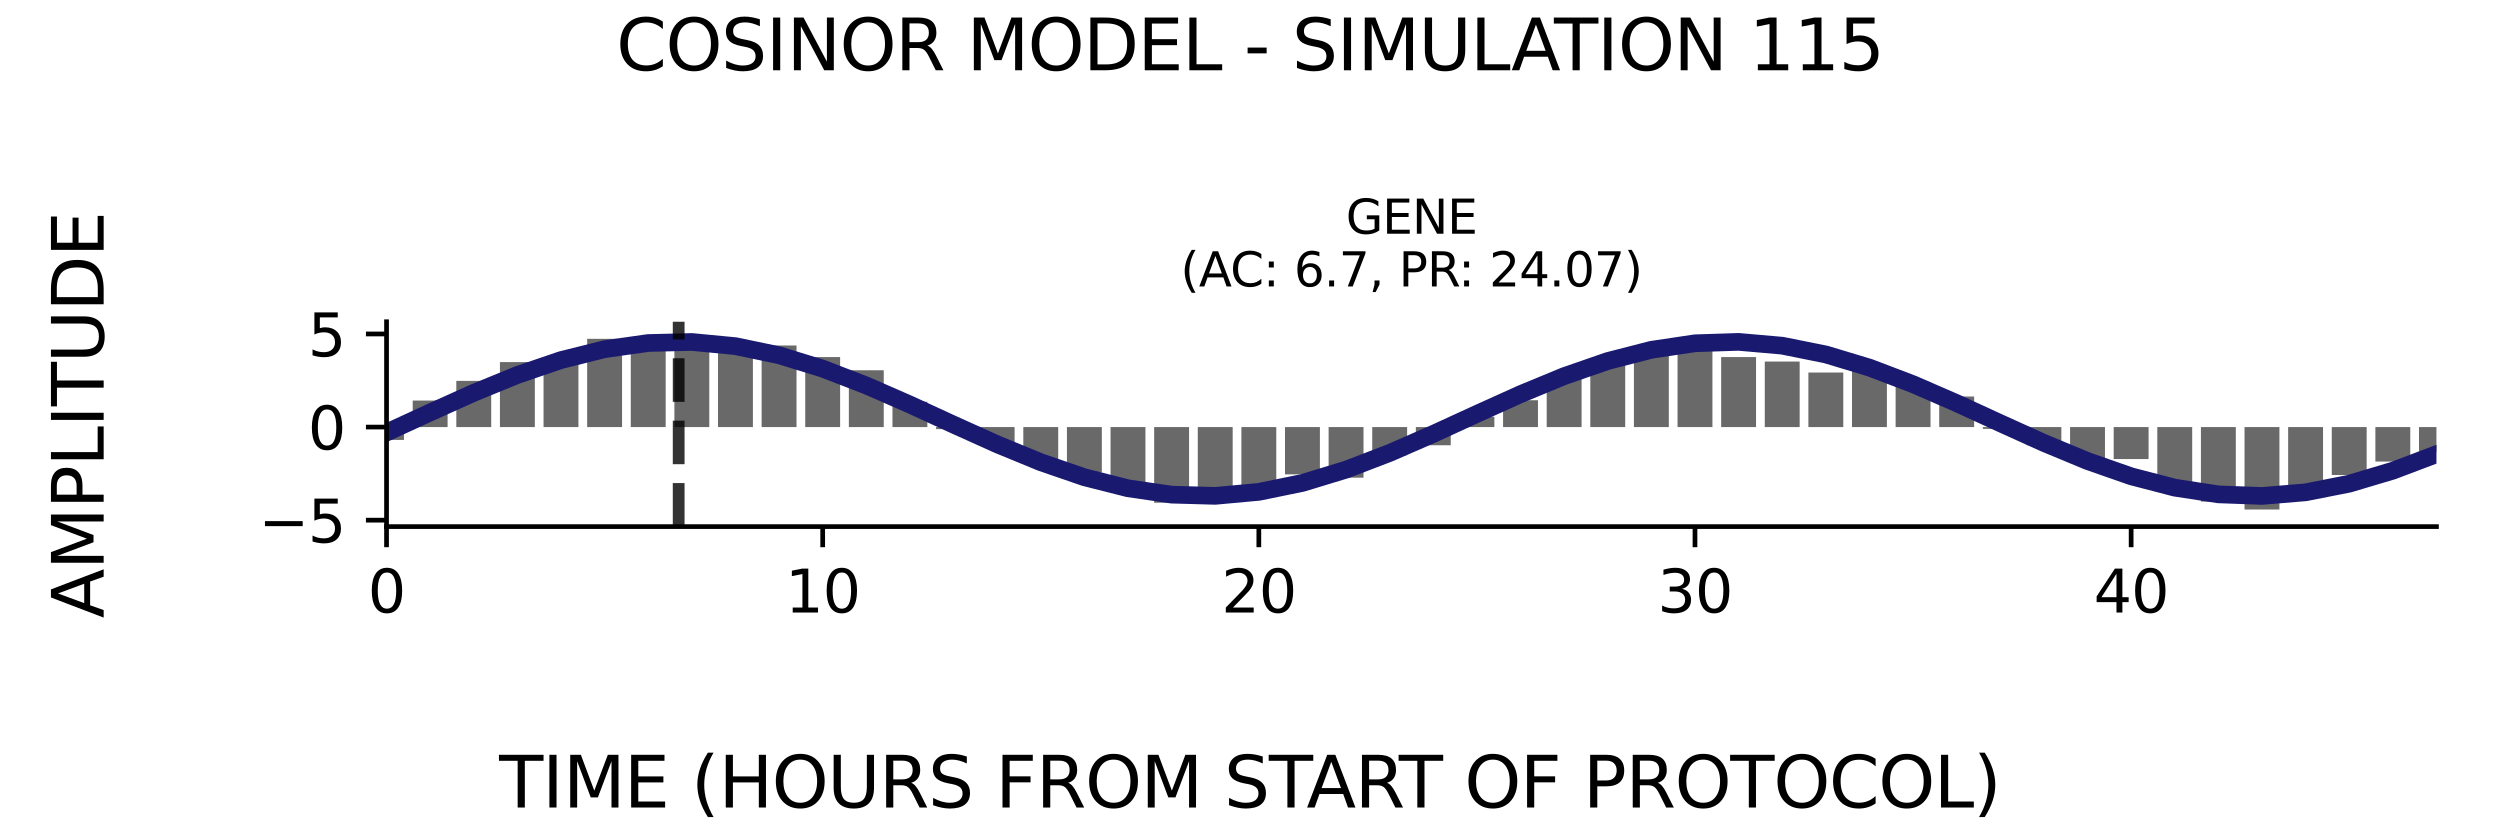 <?xml version="1.0" encoding="utf-8" standalone="no"?>
<!DOCTYPE svg PUBLIC "-//W3C//DTD SVG 1.1//EN"
  "http://www.w3.org/Graphics/SVG/1.1/DTD/svg11.dtd">
<svg xmlns:xlink="http://www.w3.org/1999/xlink" width="424.8pt" height="141.12pt" viewBox="0 0 424.8 141.12" xmlns="http://www.w3.org/2000/svg" version="1.1">
 <defs>
  <style type="text/css">*{stroke-linejoin: round; stroke-linecap: butt}</style>
 </defs>
 <g id="figure_1">
  <g id="patch_1">
   <path d="M 0 141.12 
L 424.8 141.12 
L 424.8 0 
L 0 0 
z
" style="fill: #ffffff"/>
  </g>
  <g id="axes_1">
   <g id="patch_2">
    <path d="M 65.68 89.48 
L 414 89.48 
L 414 54.672 
L 65.68 54.672 
z
" style="fill: #ffffff"/>
   </g>
   <g id="patch_3">
    <path d="M 62.716 72.568 
L 68.644 72.568 
L 68.644 74.748 
L 62.716 74.748 
z
" clip-path="url(#p82e05a7961)" style="fill: #696969"/>
   </g>
   <g id="patch_4">
    <path d="M 70.127 72.568 
L 76.055 72.568 
L 76.055 68.061 
L 70.127 68.061 
z
" clip-path="url(#p82e05a7961)" style="fill: #696969"/>
   </g>
   <g id="patch_5">
    <path d="M 77.538 72.568 
L 83.467 72.568 
L 83.467 64.719 
L 77.538 64.719 
z
" clip-path="url(#p82e05a7961)" style="fill: #696969"/>
   </g>
   <g id="patch_6">
    <path d="M 84.949 72.568 
L 90.878 72.568 
L 90.878 61.527 
L 84.949 61.527 
z
" clip-path="url(#p82e05a7961)" style="fill: #696969"/>
   </g>
   <g id="patch_7">
    <path d="M 92.36 72.568 
L 98.289 72.568 
L 98.289 61.28 
L 92.36 61.28 
z
" clip-path="url(#p82e05a7961)" style="fill: #696969"/>
   </g>
   <g id="patch_8">
    <path d="M 99.771 72.568 
L 105.7 72.568 
L 105.7 57.573 
L 99.771 57.573 
z
" clip-path="url(#p82e05a7961)" style="fill: #696969"/>
   </g>
   <g id="patch_9">
    <path d="M 107.182 72.568 
L 113.111 72.568 
L 113.111 57.763 
L 107.182 57.763 
z
" clip-path="url(#p82e05a7961)" style="fill: #696969"/>
   </g>
   <g id="patch_10">
    <path d="M 114.593 72.568 
L 120.522 72.568 
L 120.522 57.935 
L 114.593 57.935 
z
" clip-path="url(#p82e05a7961)" style="fill: #696969"/>
   </g>
   <g id="patch_11">
    <path d="M 122.004 72.568 
L 127.933 72.568 
L 127.933 58.849 
L 122.004 58.849 
z
" clip-path="url(#p82e05a7961)" style="fill: #696969"/>
   </g>
   <g id="patch_12">
    <path d="M 129.415 72.568 
L 135.344 72.568 
L 135.344 58.706 
L 129.415 58.706 
z
" clip-path="url(#p82e05a7961)" style="fill: #696969"/>
   </g>
   <g id="patch_13">
    <path d="M 136.826 72.568 
L 142.755 72.568 
L 142.755 60.675 
L 136.826 60.675 
z
" clip-path="url(#p82e05a7961)" style="fill: #696969"/>
   </g>
   <g id="patch_14">
    <path d="M 144.237 72.568 
L 150.166 72.568 
L 150.166 62.914 
L 144.237 62.914 
z
" clip-path="url(#p82e05a7961)" style="fill: #696969"/>
   </g>
   <g id="patch_15">
    <path d="M 151.648 72.568 
L 157.577 72.568 
L 157.577 68.27 
L 151.648 68.27 
z
" clip-path="url(#p82e05a7961)" style="fill: #696969"/>
   </g>
   <g id="patch_16">
    <path d="M 159.059 72.568 
L 164.988 72.568 
L 164.988 72.914 
L 159.059 72.914 
z
" clip-path="url(#p82e05a7961)" style="fill: #696969"/>
   </g>
   <g id="patch_17">
    <path d="M 166.47 72.568 
L 172.399 72.568 
L 172.399 75.629 
L 166.47 75.629 
z
" clip-path="url(#p82e05a7961)" style="fill: #696969"/>
   </g>
   <g id="patch_18">
    <path d="M 173.882 72.568 
L 179.81 72.568 
L 179.81 78.129 
L 173.882 78.129 
z
" clip-path="url(#p82e05a7961)" style="fill: #696969"/>
   </g>
   <g id="patch_19">
    <path d="M 181.293 72.568 
L 187.221 72.568 
L 187.221 80.284 
L 181.293 80.284 
z
" clip-path="url(#p82e05a7961)" style="fill: #696969"/>
   </g>
   <g id="patch_20">
    <path d="M 188.704 72.568 
L 194.633 72.568 
L 194.633 83.586 
L 188.704 83.586 
z
" clip-path="url(#p82e05a7961)" style="fill: #696969"/>
   </g>
   <g id="patch_21">
    <path d="M 196.115 72.568 
L 202.044 72.568 
L 202.044 85.419 
L 196.115 85.419 
z
" clip-path="url(#p82e05a7961)" style="fill: #696969"/>
   </g>
   <g id="patch_22">
    <path d="M 203.526 72.568 
L 209.455 72.568 
L 209.455 84.199 
L 203.526 84.199 
z
" clip-path="url(#p82e05a7961)" style="fill: #696969"/>
   </g>
   <g id="patch_23">
    <path d="M 210.937 72.568 
L 216.866 72.568 
L 216.866 84.343 
L 210.937 84.343 
z
" clip-path="url(#p82e05a7961)" style="fill: #696969"/>
   </g>
   <g id="patch_24">
    <path d="M 218.348 72.568 
L 224.277 72.568 
L 224.277 80.604 
L 218.348 80.604 
z
" clip-path="url(#p82e05a7961)" style="fill: #696969"/>
   </g>
   <g id="patch_25">
    <path d="M 225.759 72.568 
L 231.688 72.568 
L 231.688 81.166 
L 225.759 81.166 
z
" clip-path="url(#p82e05a7961)" style="fill: #696969"/>
   </g>
   <g id="patch_26">
    <path d="M 233.17 72.568 
L 239.099 72.568 
L 239.099 77.348 
L 233.17 77.348 
z
" clip-path="url(#p82e05a7961)" style="fill: #696969"/>
   </g>
   <g id="patch_27">
    <path d="M 240.581 72.568 
L 246.51 72.568 
L 246.51 75.659 
L 240.581 75.659 
z
" clip-path="url(#p82e05a7961)" style="fill: #696969"/>
   </g>
   <g id="patch_28">
    <path d="M 247.992 72.568 
L 253.921 72.568 
L 253.921 70.807 
L 247.992 70.807 
z
" clip-path="url(#p82e05a7961)" style="fill: #696969"/>
   </g>
   <g id="patch_29">
    <path d="M 255.403 72.568 
L 261.332 72.568 
L 261.332 68.007 
L 255.403 68.007 
z
" clip-path="url(#p82e05a7961)" style="fill: #696969"/>
   </g>
   <g id="patch_30">
    <path d="M 262.814 72.568 
L 268.743 72.568 
L 268.743 64.363 
L 262.814 64.363 
z
" clip-path="url(#p82e05a7961)" style="fill: #696969"/>
   </g>
   <g id="patch_31">
    <path d="M 270.225 72.568 
L 276.154 72.568 
L 276.154 61.761 
L 270.225 61.761 
z
" clip-path="url(#p82e05a7961)" style="fill: #696969"/>
   </g>
   <g id="patch_32">
    <path d="M 277.636 72.568 
L 283.565 72.568 
L 283.565 59.391 
L 277.636 59.391 
z
" clip-path="url(#p82e05a7961)" style="fill: #696969"/>
   </g>
   <g id="patch_33">
    <path d="M 285.047 72.568 
L 290.976 72.568 
L 290.976 59.342 
L 285.047 59.342 
z
" clip-path="url(#p82e05a7961)" style="fill: #696969"/>
   </g>
   <g id="patch_34">
    <path d="M 292.459 72.568 
L 298.387 72.568 
L 298.387 60.673 
L 292.459 60.673 
z
" clip-path="url(#p82e05a7961)" style="fill: #696969"/>
   </g>
   <g id="patch_35">
    <path d="M 299.87 72.568 
L 305.798 72.568 
L 305.798 61.435 
L 299.87 61.435 
z
" clip-path="url(#p82e05a7961)" style="fill: #696969"/>
   </g>
   <g id="patch_36">
    <path d="M 307.281 72.568 
L 313.21 72.568 
L 313.21 63.301 
L 307.281 63.301 
z
" clip-path="url(#p82e05a7961)" style="fill: #696969"/>
   </g>
   <g id="patch_37">
    <path d="M 314.692 72.568 
L 320.621 72.568 
L 320.621 63.004 
L 314.692 63.004 
z
" clip-path="url(#p82e05a7961)" style="fill: #696969"/>
   </g>
   <g id="patch_38">
    <path d="M 322.103 72.568 
L 328.032 72.568 
L 328.032 64.993 
L 322.103 64.993 
z
" clip-path="url(#p82e05a7961)" style="fill: #696969"/>
   </g>
   <g id="patch_39">
    <path d="M 329.514 72.568 
L 335.443 72.568 
L 335.443 67.376 
L 329.514 67.376 
z
" clip-path="url(#p82e05a7961)" style="fill: #696969"/>
   </g>
   <g id="patch_40">
    <path d="M 336.925 72.568 
L 342.854 72.568 
L 342.854 72.873 
L 336.925 72.873 
z
" clip-path="url(#p82e05a7961)" style="fill: #696969"/>
   </g>
   <g id="patch_41">
    <path d="M 344.336 72.568 
L 350.265 72.568 
L 350.265 75.639 
L 344.336 75.639 
z
" clip-path="url(#p82e05a7961)" style="fill: #696969"/>
   </g>
   <g id="patch_42">
    <path d="M 351.747 72.568 
L 357.676 72.568 
L 357.676 78.067 
L 351.747 78.067 
z
" clip-path="url(#p82e05a7961)" style="fill: #696969"/>
   </g>
   <g id="patch_43">
    <path d="M 359.158 72.568 
L 365.087 72.568 
L 365.087 78.003 
L 359.158 78.003 
z
" clip-path="url(#p82e05a7961)" style="fill: #696969"/>
   </g>
   <g id="patch_44">
    <path d="M 366.569 72.568 
L 372.498 72.568 
L 372.498 83.454 
L 366.569 83.454 
z
" clip-path="url(#p82e05a7961)" style="fill: #696969"/>
   </g>
   <g id="patch_45">
    <path d="M 373.98 72.568 
L 379.909 72.568 
L 379.909 85.223 
L 373.98 85.223 
z
" clip-path="url(#p82e05a7961)" style="fill: #696969"/>
   </g>
   <g id="patch_46">
    <path d="M 381.391 72.568 
L 387.32 72.568 
L 387.32 86.579 
L 381.391 86.579 
z
" clip-path="url(#p82e05a7961)" style="fill: #696969"/>
   </g>
   <g id="patch_47">
    <path d="M 388.802 72.568 
L 394.731 72.568 
L 394.731 83.389 
L 388.802 83.389 
z
" clip-path="url(#p82e05a7961)" style="fill: #696969"/>
   </g>
   <g id="patch_48">
    <path d="M 396.213 72.568 
L 402.142 72.568 
L 402.142 80.709 
L 396.213 80.709 
z
" clip-path="url(#p82e05a7961)" style="fill: #696969"/>
   </g>
   <g id="patch_49">
    <path d="M 403.625 72.568 
L 409.553 72.568 
L 409.553 78.426 
L 403.625 78.426 
z
" clip-path="url(#p82e05a7961)" style="fill: #696969"/>
   </g>
   <g id="patch_50">
    <path d="M 411.036 72.568 
L 416.964 72.568 
L 416.964 76.808 
L 411.036 76.808 
z
" clip-path="url(#p82e05a7961)" style="fill: #696969"/>
   </g>
   <g id="matplotlib.axis_1">
    <g id="xtick_1">
     <g id="line2d_1">
      <defs>
       <path id="mebb17fb53c" d="M 0 0 
L 0 3.5 
" style="stroke: #000000; stroke-width: 0.8"/>
      </defs>
      <g>
       <use xlink:href="#mebb17fb53c" x="65.68" y="89.48" style="stroke: #000000; stroke-width: 0.8"/>
      </g>
     </g>
     <g id="text_1">
      <!-- 0 -->
      <g transform="translate(62.499 104.078) scale(0.1 -0.1)">
       <defs>
        <path id="DejaVuSans-30" d="M 2034 4250 
Q 1547 4250 1301 3770 
Q 1056 3291 1056 2328 
Q 1056 1369 1301 889 
Q 1547 409 2034 409 
Q 2525 409 2770 889 
Q 3016 1369 3016 2328 
Q 3016 3291 2770 3770 
Q 2525 4250 2034 4250 
z
M 2034 4750 
Q 2819 4750 3233 4129 
Q 3647 3509 3647 2328 
Q 3647 1150 3233 529 
Q 2819 -91 2034 -91 
Q 1250 -91 836 529 
Q 422 1150 422 2328 
Q 422 3509 836 4129 
Q 1250 4750 2034 4750 
z
" transform="scale(0.016)"/>
       </defs>
       <use xlink:href="#DejaVuSans-30"/>
      </g>
     </g>
    </g>
    <g id="xtick_2">
     <g id="line2d_2">
      <g>
       <use xlink:href="#mebb17fb53c" x="139.791" y="89.48" style="stroke: #000000; stroke-width: 0.8"/>
      </g>
     </g>
     <g id="text_2">
      <!-- 10 -->
      <g transform="translate(133.428 104.078) scale(0.1 -0.1)">
       <defs>
        <path id="DejaVuSans-31" d="M 794 531 
L 1825 531 
L 1825 4091 
L 703 3866 
L 703 4441 
L 1819 4666 
L 2450 4666 
L 2450 531 
L 3481 531 
L 3481 0 
L 794 0 
L 794 531 
z
" transform="scale(0.016)"/>
       </defs>
       <use xlink:href="#DejaVuSans-31"/>
       <use xlink:href="#DejaVuSans-30" x="63.623"/>
      </g>
     </g>
    </g>
    <g id="xtick_3">
     <g id="line2d_3">
      <g>
       <use xlink:href="#mebb17fb53c" x="213.901" y="89.48" style="stroke: #000000; stroke-width: 0.8"/>
      </g>
     </g>
     <g id="text_3">
      <!-- 20 -->
      <g transform="translate(207.539 104.078) scale(0.1 -0.1)">
       <defs>
        <path id="DejaVuSans-32" d="M 1228 531 
L 3431 531 
L 3431 0 
L 469 0 
L 469 531 
Q 828 903 1448 1529 
Q 2069 2156 2228 2338 
Q 2531 2678 2651 2914 
Q 2772 3150 2772 3378 
Q 2772 3750 2511 3984 
Q 2250 4219 1831 4219 
Q 1534 4219 1204 4116 
Q 875 4013 500 3803 
L 500 4441 
Q 881 4594 1212 4672 
Q 1544 4750 1819 4750 
Q 2544 4750 2975 4387 
Q 3406 4025 3406 3419 
Q 3406 3131 3298 2873 
Q 3191 2616 2906 2266 
Q 2828 2175 2409 1742 
Q 1991 1309 1228 531 
z
" transform="scale(0.016)"/>
       </defs>
       <use xlink:href="#DejaVuSans-32"/>
       <use xlink:href="#DejaVuSans-30" x="63.623"/>
      </g>
     </g>
    </g>
    <g id="xtick_4">
     <g id="line2d_4">
      <g>
       <use xlink:href="#mebb17fb53c" x="288.012" y="89.48" style="stroke: #000000; stroke-width: 0.8"/>
      </g>
     </g>
     <g id="text_4">
      <!-- 30 -->
      <g transform="translate(281.649 104.078) scale(0.1 -0.1)">
       <defs>
        <path id="DejaVuSans-33" d="M 2597 2516 
Q 3050 2419 3304 2112 
Q 3559 1806 3559 1356 
Q 3559 666 3084 287 
Q 2609 -91 1734 -91 
Q 1441 -91 1130 -33 
Q 819 25 488 141 
L 488 750 
Q 750 597 1062 519 
Q 1375 441 1716 441 
Q 2309 441 2620 675 
Q 2931 909 2931 1356 
Q 2931 1769 2642 2001 
Q 2353 2234 1838 2234 
L 1294 2234 
L 1294 2753 
L 1863 2753 
Q 2328 2753 2575 2939 
Q 2822 3125 2822 3475 
Q 2822 3834 2567 4026 
Q 2313 4219 1838 4219 
Q 1578 4219 1281 4162 
Q 984 4106 628 3988 
L 628 4550 
Q 988 4650 1302 4700 
Q 1616 4750 1894 4750 
Q 2613 4750 3031 4423 
Q 3450 4097 3450 3541 
Q 3450 3153 3228 2886 
Q 3006 2619 2597 2516 
z
" transform="scale(0.016)"/>
       </defs>
       <use xlink:href="#DejaVuSans-33"/>
       <use xlink:href="#DejaVuSans-30" x="63.623"/>
      </g>
     </g>
    </g>
    <g id="xtick_5">
     <g id="line2d_5">
      <g>
       <use xlink:href="#mebb17fb53c" x="362.123" y="89.48" style="stroke: #000000; stroke-width: 0.8"/>
      </g>
     </g>
     <g id="text_5">
      <!-- 40 -->
      <g transform="translate(355.76 104.078) scale(0.1 -0.1)">
       <defs>
        <path id="DejaVuSans-34" d="M 2419 4116 
L 825 1625 
L 2419 1625 
L 2419 4116 
z
M 2253 4666 
L 3047 4666 
L 3047 1625 
L 3713 1625 
L 3713 1100 
L 3047 1100 
L 3047 0 
L 2419 0 
L 2419 1100 
L 313 1100 
L 313 1709 
L 2253 4666 
z
" transform="scale(0.016)"/>
       </defs>
       <use xlink:href="#DejaVuSans-34"/>
       <use xlink:href="#DejaVuSans-30" x="63.623"/>
      </g>
     </g>
    </g>
   </g>
   <g id="matplotlib.axis_2">
    <g id="ytick_1">
     <g id="line2d_6">
      <defs>
       <path id="mb27eddcf23" d="M 0 0 
L -3.5 0 
" style="stroke: #000000; stroke-width: 0.8"/>
      </defs>
      <g>
       <use xlink:href="#mb27eddcf23" x="65.68" y="88.387" style="stroke: #000000; stroke-width: 0.8"/>
      </g>
     </g>
     <g id="text_6">
      <!-- −5 -->
      <g transform="translate(43.938 92.186) scale(0.1 -0.1)">
       <defs>
        <path id="DejaVuSans-2212" d="M 678 2272 
L 4684 2272 
L 4684 1741 
L 678 1741 
L 678 2272 
z
" transform="scale(0.016)"/>
        <path id="DejaVuSans-35" d="M 691 4666 
L 3169 4666 
L 3169 4134 
L 1269 4134 
L 1269 2991 
Q 1406 3038 1543 3061 
Q 1681 3084 1819 3084 
Q 2600 3084 3056 2656 
Q 3513 2228 3513 1497 
Q 3513 744 3044 326 
Q 2575 -91 1722 -91 
Q 1428 -91 1123 -41 
Q 819 9 494 109 
L 494 744 
Q 775 591 1075 516 
Q 1375 441 1709 441 
Q 2250 441 2565 725 
Q 2881 1009 2881 1497 
Q 2881 1984 2565 2268 
Q 2250 2553 1709 2553 
Q 1456 2553 1204 2497 
Q 953 2441 691 2322 
L 691 4666 
z
" transform="scale(0.016)"/>
       </defs>
       <use xlink:href="#DejaVuSans-2212"/>
       <use xlink:href="#DejaVuSans-35" x="83.789"/>
      </g>
     </g>
    </g>
    <g id="ytick_2">
     <g id="line2d_7">
      <g>
       <use xlink:href="#mb27eddcf23" x="65.68" y="72.568" style="stroke: #000000; stroke-width: 0.8"/>
      </g>
     </g>
     <g id="text_7">
      <!-- 0 -->
      <g transform="translate(52.318 76.368) scale(0.1 -0.1)">
       <use xlink:href="#DejaVuSans-30"/>
      </g>
     </g>
    </g>
    <g id="ytick_3">
     <g id="line2d_8">
      <g>
       <use xlink:href="#mb27eddcf23" x="65.68" y="56.75" style="stroke: #000000; stroke-width: 0.8"/>
      </g>
     </g>
     <g id="text_8">
      <!-- 5 -->
      <g transform="translate(52.318 60.55) scale(0.1 -0.1)">
       <use xlink:href="#DejaVuSans-35"/>
      </g>
     </g>
    </g>
   </g>
   <g id="line2d_9">
    <path d="M 65.68 73.495 
L 73.091 70.086 
L 80.502 66.751 
L 87.913 63.716 
L 95.324 61.186 
L 102.735 59.334 
L 110.146 58.284 
L 117.557 58.107 
L 124.969 58.816 
L 132.38 60.363 
L 139.791 62.642 
L 147.202 65.5 
L 154.613 68.742 
L 162.024 72.15 
L 169.435 75.491 
L 176.846 78.54 
L 184.257 81.091 
L 191.668 82.969 
L 199.079 84.049 
L 206.49 84.257 
L 213.901 83.578 
L 221.312 82.059 
L 228.723 79.803 
L 236.134 76.963 
L 243.546 73.73 
L 250.957 70.325 
L 258.368 66.977 
L 265.779 63.914 
L 273.19 61.343 
L 280.601 59.438 
L 288.012 58.329 
L 295.423 58.091 
L 302.834 58.739 
L 310.245 60.229 
L 317.656 62.462 
L 325.067 65.285 
L 332.478 68.507 
L 339.889 71.911 
L 347.3 75.264 
L 354.711 78.341 
L 362.123 80.932 
L 369.534 82.863 
L 376.945 84.001 
L 384.356 84.271 
L 391.767 83.654 
L 399.178 82.191 
L 406.589 79.982 
L 414 77.177 
" clip-path="url(#p82e05a7961)" style="fill: none; stroke: #191970; stroke-width: 3; stroke-linecap: square"/>
   </g>
   <g id="line2d_10">
    <path d="M 115.32 89.48 
L 115.32 54.672 
" clip-path="url(#p82e05a7961)" style="fill: none; stroke-dasharray: 7.4,3.2; stroke-dashoffset: 0; stroke: #000000; stroke-opacity: 0.8; stroke-width: 2"/>
   </g>
   <g id="patch_51">
    <path d="M 65.68 89.48 
L 65.68 54.672 
" style="fill: none; stroke: #000000; stroke-width: 0.8; stroke-linejoin: miter; stroke-linecap: square"/>
   </g>
   <g id="patch_52">
    <path d="M 65.68 89.48 
L 414 89.48 
" style="fill: none; stroke: #000000; stroke-width: 0.8; stroke-linejoin: miter; stroke-linecap: square"/>
   </g>
   <g id="text_9">
    <!-- GENE -->
    <g transform="translate(228.693 39.714) scale(0.08 -0.08)">
     <defs>
      <path id="DejaVuSans-47" d="M 3809 666 
L 3809 1919 
L 2778 1919 
L 2778 2438 
L 4434 2438 
L 4434 434 
Q 4069 175 3628 42 
Q 3188 -91 2688 -91 
Q 1594 -91 976 548 
Q 359 1188 359 2328 
Q 359 3472 976 4111 
Q 1594 4750 2688 4750 
Q 3144 4750 3555 4637 
Q 3966 4525 4313 4306 
L 4313 3634 
Q 3963 3931 3569 4081 
Q 3175 4231 2741 4231 
Q 1884 4231 1454 3753 
Q 1025 3275 1025 2328 
Q 1025 1384 1454 906 
Q 1884 428 2741 428 
Q 3075 428 3337 486 
Q 3600 544 3809 666 
z
" transform="scale(0.016)"/>
      <path id="DejaVuSans-45" d="M 628 4666 
L 3578 4666 
L 3578 4134 
L 1259 4134 
L 1259 2753 
L 3481 2753 
L 3481 2222 
L 1259 2222 
L 1259 531 
L 3634 531 
L 3634 0 
L 628 0 
L 628 4666 
z
" transform="scale(0.016)"/>
      <path id="DejaVuSans-4e" d="M 628 4666 
L 1478 4666 
L 3547 763 
L 3547 4666 
L 4159 4666 
L 4159 0 
L 3309 0 
L 1241 3903 
L 1241 0 
L 628 0 
L 628 4666 
z
" transform="scale(0.016)"/>
     </defs>
     <use xlink:href="#DejaVuSans-47"/>
     <use xlink:href="#DejaVuSans-45" x="77.49"/>
     <use xlink:href="#DejaVuSans-4e" x="140.674"/>
     <use xlink:href="#DejaVuSans-45" x="215.479"/>
    </g>
    <!-- (AC: 6.7, PR: 24.07) -->
    <g transform="translate(200.601 48.672) scale(0.08 -0.08)">
     <defs>
      <path id="DejaVuSans-28" d="M 1984 4856 
Q 1566 4138 1362 3434 
Q 1159 2731 1159 2009 
Q 1159 1288 1364 580 
Q 1569 -128 1984 -844 
L 1484 -844 
Q 1016 -109 783 600 
Q 550 1309 550 2009 
Q 550 2706 781 3412 
Q 1013 4119 1484 4856 
L 1984 4856 
z
" transform="scale(0.016)"/>
      <path id="DejaVuSans-41" d="M 2188 4044 
L 1331 1722 
L 3047 1722 
L 2188 4044 
z
M 1831 4666 
L 2547 4666 
L 4325 0 
L 3669 0 
L 3244 1197 
L 1141 1197 
L 716 0 
L 50 0 
L 1831 4666 
z
" transform="scale(0.016)"/>
      <path id="DejaVuSans-43" d="M 4122 4306 
L 4122 3641 
Q 3803 3938 3442 4084 
Q 3081 4231 2675 4231 
Q 1875 4231 1450 3742 
Q 1025 3253 1025 2328 
Q 1025 1406 1450 917 
Q 1875 428 2675 428 
Q 3081 428 3442 575 
Q 3803 722 4122 1019 
L 4122 359 
Q 3791 134 3420 21 
Q 3050 -91 2638 -91 
Q 1578 -91 968 557 
Q 359 1206 359 2328 
Q 359 3453 968 4101 
Q 1578 4750 2638 4750 
Q 3056 4750 3426 4639 
Q 3797 4528 4122 4306 
z
" transform="scale(0.016)"/>
      <path id="DejaVuSans-3a" d="M 750 794 
L 1409 794 
L 1409 0 
L 750 0 
L 750 794 
z
M 750 3309 
L 1409 3309 
L 1409 2516 
L 750 2516 
L 750 3309 
z
" transform="scale(0.016)"/>
      <path id="DejaVuSans-20" transform="scale(0.016)"/>
      <path id="DejaVuSans-36" d="M 2113 2584 
Q 1688 2584 1439 2293 
Q 1191 2003 1191 1497 
Q 1191 994 1439 701 
Q 1688 409 2113 409 
Q 2538 409 2786 701 
Q 3034 994 3034 1497 
Q 3034 2003 2786 2293 
Q 2538 2584 2113 2584 
z
M 3366 4563 
L 3366 3988 
Q 3128 4100 2886 4159 
Q 2644 4219 2406 4219 
Q 1781 4219 1451 3797 
Q 1122 3375 1075 2522 
Q 1259 2794 1537 2939 
Q 1816 3084 2150 3084 
Q 2853 3084 3261 2657 
Q 3669 2231 3669 1497 
Q 3669 778 3244 343 
Q 2819 -91 2113 -91 
Q 1303 -91 875 529 
Q 447 1150 447 2328 
Q 447 3434 972 4092 
Q 1497 4750 2381 4750 
Q 2619 4750 2861 4703 
Q 3103 4656 3366 4563 
z
" transform="scale(0.016)"/>
      <path id="DejaVuSans-2e" d="M 684 794 
L 1344 794 
L 1344 0 
L 684 0 
L 684 794 
z
" transform="scale(0.016)"/>
      <path id="DejaVuSans-37" d="M 525 4666 
L 3525 4666 
L 3525 4397 
L 1831 0 
L 1172 0 
L 2766 4134 
L 525 4134 
L 525 4666 
z
" transform="scale(0.016)"/>
      <path id="DejaVuSans-2c" d="M 750 794 
L 1409 794 
L 1409 256 
L 897 -744 
L 494 -744 
L 750 256 
L 750 794 
z
" transform="scale(0.016)"/>
      <path id="DejaVuSans-50" d="M 1259 4147 
L 1259 2394 
L 2053 2394 
Q 2494 2394 2734 2622 
Q 2975 2850 2975 3272 
Q 2975 3691 2734 3919 
Q 2494 4147 2053 4147 
L 1259 4147 
z
M 628 4666 
L 2053 4666 
Q 2838 4666 3239 4311 
Q 3641 3956 3641 3272 
Q 3641 2581 3239 2228 
Q 2838 1875 2053 1875 
L 1259 1875 
L 1259 0 
L 628 0 
L 628 4666 
z
" transform="scale(0.016)"/>
      <path id="DejaVuSans-52" d="M 2841 2188 
Q 3044 2119 3236 1894 
Q 3428 1669 3622 1275 
L 4263 0 
L 3584 0 
L 2988 1197 
Q 2756 1666 2539 1819 
Q 2322 1972 1947 1972 
L 1259 1972 
L 1259 0 
L 628 0 
L 628 4666 
L 2053 4666 
Q 2853 4666 3247 4331 
Q 3641 3997 3641 3322 
Q 3641 2881 3436 2590 
Q 3231 2300 2841 2188 
z
M 1259 4147 
L 1259 2491 
L 2053 2491 
Q 2509 2491 2742 2702 
Q 2975 2913 2975 3322 
Q 2975 3731 2742 3939 
Q 2509 4147 2053 4147 
L 1259 4147 
z
" transform="scale(0.016)"/>
      <path id="DejaVuSans-29" d="M 513 4856 
L 1013 4856 
Q 1481 4119 1714 3412 
Q 1947 2706 1947 2009 
Q 1947 1309 1714 600 
Q 1481 -109 1013 -844 
L 513 -844 
Q 928 -128 1133 580 
Q 1338 1288 1338 2009 
Q 1338 2731 1133 3434 
Q 928 4138 513 4856 
z
" transform="scale(0.016)"/>
     </defs>
     <use xlink:href="#DejaVuSans-28"/>
     <use xlink:href="#DejaVuSans-41" x="39.014"/>
     <use xlink:href="#DejaVuSans-43" x="105.672"/>
     <use xlink:href="#DejaVuSans-3a" x="175.496"/>
     <use xlink:href="#DejaVuSans-20" x="209.188"/>
     <use xlink:href="#DejaVuSans-36" x="240.975"/>
     <use xlink:href="#DejaVuSans-2e" x="304.598"/>
     <use xlink:href="#DejaVuSans-37" x="336.385"/>
     <use xlink:href="#DejaVuSans-2c" x="400.008"/>
     <use xlink:href="#DejaVuSans-20" x="431.795"/>
     <use xlink:href="#DejaVuSans-50" x="463.582"/>
     <use xlink:href="#DejaVuSans-52" x="523.885"/>
     <use xlink:href="#DejaVuSans-3a" x="590.242"/>
     <use xlink:href="#DejaVuSans-20" x="623.934"/>
     <use xlink:href="#DejaVuSans-32" x="655.721"/>
     <use xlink:href="#DejaVuSans-34" x="719.344"/>
     <use xlink:href="#DejaVuSans-2e" x="782.967"/>
     <use xlink:href="#DejaVuSans-30" x="814.754"/>
     <use xlink:href="#DejaVuSans-37" x="878.377"/>
     <use xlink:href="#DejaVuSans-29" x="942"/>
    </g>
   </g>
  </g>
  <g id="text_10">
   <!-- COSINOR MODEL - SIMULATION 115 -->
   <g transform="translate(104.717 11.941) scale(0.12 -0.12)">
    <defs>
     <path id="DejaVuSans-4f" d="M 2522 4238 
Q 1834 4238 1429 3725 
Q 1025 3213 1025 2328 
Q 1025 1447 1429 934 
Q 1834 422 2522 422 
Q 3209 422 3611 934 
Q 4013 1447 4013 2328 
Q 4013 3213 3611 3725 
Q 3209 4238 2522 4238 
z
M 2522 4750 
Q 3503 4750 4090 4092 
Q 4678 3434 4678 2328 
Q 4678 1225 4090 567 
Q 3503 -91 2522 -91 
Q 1538 -91 948 565 
Q 359 1222 359 2328 
Q 359 3434 948 4092 
Q 1538 4750 2522 4750 
z
" transform="scale(0.016)"/>
     <path id="DejaVuSans-53" d="M 3425 4513 
L 3425 3897 
Q 3066 4069 2747 4153 
Q 2428 4238 2131 4238 
Q 1616 4238 1336 4038 
Q 1056 3838 1056 3469 
Q 1056 3159 1242 3001 
Q 1428 2844 1947 2747 
L 2328 2669 
Q 3034 2534 3370 2195 
Q 3706 1856 3706 1288 
Q 3706 609 3251 259 
Q 2797 -91 1919 -91 
Q 1588 -91 1214 -16 
Q 841 59 441 206 
L 441 856 
Q 825 641 1194 531 
Q 1563 422 1919 422 
Q 2459 422 2753 634 
Q 3047 847 3047 1241 
Q 3047 1584 2836 1778 
Q 2625 1972 2144 2069 
L 1759 2144 
Q 1053 2284 737 2584 
Q 422 2884 422 3419 
Q 422 4038 858 4394 
Q 1294 4750 2059 4750 
Q 2388 4750 2728 4690 
Q 3069 4631 3425 4513 
z
" transform="scale(0.016)"/>
     <path id="DejaVuSans-49" d="M 628 4666 
L 1259 4666 
L 1259 0 
L 628 0 
L 628 4666 
z
" transform="scale(0.016)"/>
     <path id="DejaVuSans-4d" d="M 628 4666 
L 1569 4666 
L 2759 1491 
L 3956 4666 
L 4897 4666 
L 4897 0 
L 4281 0 
L 4281 4097 
L 3078 897 
L 2444 897 
L 1241 4097 
L 1241 0 
L 628 0 
L 628 4666 
z
" transform="scale(0.016)"/>
     <path id="DejaVuSans-44" d="M 1259 4147 
L 1259 519 
L 2022 519 
Q 2988 519 3436 956 
Q 3884 1394 3884 2338 
Q 3884 3275 3436 3711 
Q 2988 4147 2022 4147 
L 1259 4147 
z
M 628 4666 
L 1925 4666 
Q 3281 4666 3915 4102 
Q 4550 3538 4550 2338 
Q 4550 1131 3912 565 
Q 3275 0 1925 0 
L 628 0 
L 628 4666 
z
" transform="scale(0.016)"/>
     <path id="DejaVuSans-4c" d="M 628 4666 
L 1259 4666 
L 1259 531 
L 3531 531 
L 3531 0 
L 628 0 
L 628 4666 
z
" transform="scale(0.016)"/>
     <path id="DejaVuSans-2d" d="M 313 2009 
L 1997 2009 
L 1997 1497 
L 313 1497 
L 313 2009 
z
" transform="scale(0.016)"/>
     <path id="DejaVuSans-55" d="M 556 4666 
L 1191 4666 
L 1191 1831 
Q 1191 1081 1462 751 
Q 1734 422 2344 422 
Q 2950 422 3222 751 
Q 3494 1081 3494 1831 
L 3494 4666 
L 4128 4666 
L 4128 1753 
Q 4128 841 3676 375 
Q 3225 -91 2344 -91 
Q 1459 -91 1007 375 
Q 556 841 556 1753 
L 556 4666 
z
" transform="scale(0.016)"/>
     <path id="DejaVuSans-54" d="M -19 4666 
L 3928 4666 
L 3928 4134 
L 2272 4134 
L 2272 0 
L 1638 0 
L 1638 4134 
L -19 4134 
L -19 4666 
z
" transform="scale(0.016)"/>
    </defs>
    <use xlink:href="#DejaVuSans-43"/>
    <use xlink:href="#DejaVuSans-4f" x="69.824"/>
    <use xlink:href="#DejaVuSans-53" x="148.535"/>
    <use xlink:href="#DejaVuSans-49" x="212.012"/>
    <use xlink:href="#DejaVuSans-4e" x="241.504"/>
    <use xlink:href="#DejaVuSans-4f" x="316.309"/>
    <use xlink:href="#DejaVuSans-52" x="395.02"/>
    <use xlink:href="#DejaVuSans-20" x="464.502"/>
    <use xlink:href="#DejaVuSans-4d" x="496.289"/>
    <use xlink:href="#DejaVuSans-4f" x="582.568"/>
    <use xlink:href="#DejaVuSans-44" x="661.279"/>
    <use xlink:href="#DejaVuSans-45" x="738.281"/>
    <use xlink:href="#DejaVuSans-4c" x="801.465"/>
    <use xlink:href="#DejaVuSans-20" x="857.178"/>
    <use xlink:href="#DejaVuSans-2d" x="888.965"/>
    <use xlink:href="#DejaVuSans-20" x="925.049"/>
    <use xlink:href="#DejaVuSans-53" x="956.836"/>
    <use xlink:href="#DejaVuSans-49" x="1020.312"/>
    <use xlink:href="#DejaVuSans-4d" x="1049.805"/>
    <use xlink:href="#DejaVuSans-55" x="1136.084"/>
    <use xlink:href="#DejaVuSans-4c" x="1209.277"/>
    <use xlink:href="#DejaVuSans-41" x="1267.24"/>
    <use xlink:href="#DejaVuSans-54" x="1327.898"/>
    <use xlink:href="#DejaVuSans-49" x="1388.982"/>
    <use xlink:href="#DejaVuSans-4f" x="1418.475"/>
    <use xlink:href="#DejaVuSans-4e" x="1497.186"/>
    <use xlink:href="#DejaVuSans-20" x="1571.99"/>
    <use xlink:href="#DejaVuSans-31" x="1603.777"/>
    <use xlink:href="#DejaVuSans-31" x="1667.4"/>
    <use xlink:href="#DejaVuSans-35" x="1731.023"/>
   </g>
  </g>
  <g id="text_11">
   <!-- TIME (HOURS FROM START OF PROTOCOL) -->
   <g transform="translate(84.817 137.213) scale(0.12 -0.12)">
    <defs>
     <path id="DejaVuSans-48" d="M 628 4666 
L 1259 4666 
L 1259 2753 
L 3553 2753 
L 3553 4666 
L 4184 4666 
L 4184 0 
L 3553 0 
L 3553 2222 
L 1259 2222 
L 1259 0 
L 628 0 
L 628 4666 
z
" transform="scale(0.016)"/>
     <path id="DejaVuSans-46" d="M 628 4666 
L 3309 4666 
L 3309 4134 
L 1259 4134 
L 1259 2759 
L 3109 2759 
L 3109 2228 
L 1259 2228 
L 1259 0 
L 628 0 
L 628 4666 
z
" transform="scale(0.016)"/>
    </defs>
    <use xlink:href="#DejaVuSans-54"/>
    <use xlink:href="#DejaVuSans-49" x="61.084"/>
    <use xlink:href="#DejaVuSans-4d" x="90.576"/>
    <use xlink:href="#DejaVuSans-45" x="176.855"/>
    <use xlink:href="#DejaVuSans-20" x="240.039"/>
    <use xlink:href="#DejaVuSans-28" x="271.826"/>
    <use xlink:href="#DejaVuSans-48" x="310.84"/>
    <use xlink:href="#DejaVuSans-4f" x="386.035"/>
    <use xlink:href="#DejaVuSans-55" x="464.746"/>
    <use xlink:href="#DejaVuSans-52" x="537.939"/>
    <use xlink:href="#DejaVuSans-53" x="607.422"/>
    <use xlink:href="#DejaVuSans-20" x="670.898"/>
    <use xlink:href="#DejaVuSans-46" x="702.686"/>
    <use xlink:href="#DejaVuSans-52" x="760.205"/>
    <use xlink:href="#DejaVuSans-4f" x="829.688"/>
    <use xlink:href="#DejaVuSans-4d" x="908.398"/>
    <use xlink:href="#DejaVuSans-20" x="994.678"/>
    <use xlink:href="#DejaVuSans-53" x="1026.465"/>
    <use xlink:href="#DejaVuSans-54" x="1089.941"/>
    <use xlink:href="#DejaVuSans-41" x="1143.275"/>
    <use xlink:href="#DejaVuSans-52" x="1211.684"/>
    <use xlink:href="#DejaVuSans-54" x="1273.916"/>
    <use xlink:href="#DejaVuSans-20" x="1335"/>
    <use xlink:href="#DejaVuSans-4f" x="1366.787"/>
    <use xlink:href="#DejaVuSans-46" x="1445.498"/>
    <use xlink:href="#DejaVuSans-20" x="1503.018"/>
    <use xlink:href="#DejaVuSans-50" x="1534.805"/>
    <use xlink:href="#DejaVuSans-52" x="1595.107"/>
    <use xlink:href="#DejaVuSans-4f" x="1664.59"/>
    <use xlink:href="#DejaVuSans-54" x="1743.301"/>
    <use xlink:href="#DejaVuSans-4f" x="1804.385"/>
    <use xlink:href="#DejaVuSans-43" x="1883.096"/>
    <use xlink:href="#DejaVuSans-4f" x="1952.92"/>
    <use xlink:href="#DejaVuSans-4c" x="2031.631"/>
    <use xlink:href="#DejaVuSans-29" x="2087.344"/>
   </g>
  </g>
  <g id="text_12">
   <!-- AMPLITUDE -->
   <g transform="translate(17.614 105.039) rotate(-90) scale(0.12 -0.12)">
    <use xlink:href="#DejaVuSans-41"/>
    <use xlink:href="#DejaVuSans-4d" x="68.408"/>
    <use xlink:href="#DejaVuSans-50" x="154.688"/>
    <use xlink:href="#DejaVuSans-4c" x="214.99"/>
    <use xlink:href="#DejaVuSans-49" x="270.703"/>
    <use xlink:href="#DejaVuSans-54" x="300.195"/>
    <use xlink:href="#DejaVuSans-55" x="361.279"/>
    <use xlink:href="#DejaVuSans-44" x="434.473"/>
    <use xlink:href="#DejaVuSans-45" x="511.475"/>
   </g>
  </g>
 </g>
 <defs>
  <clipPath id="p82e05a7961">
   <rect x="65.68" y="54.672" width="348.32" height="34.808"/>
  </clipPath>
 </defs>
</svg>
